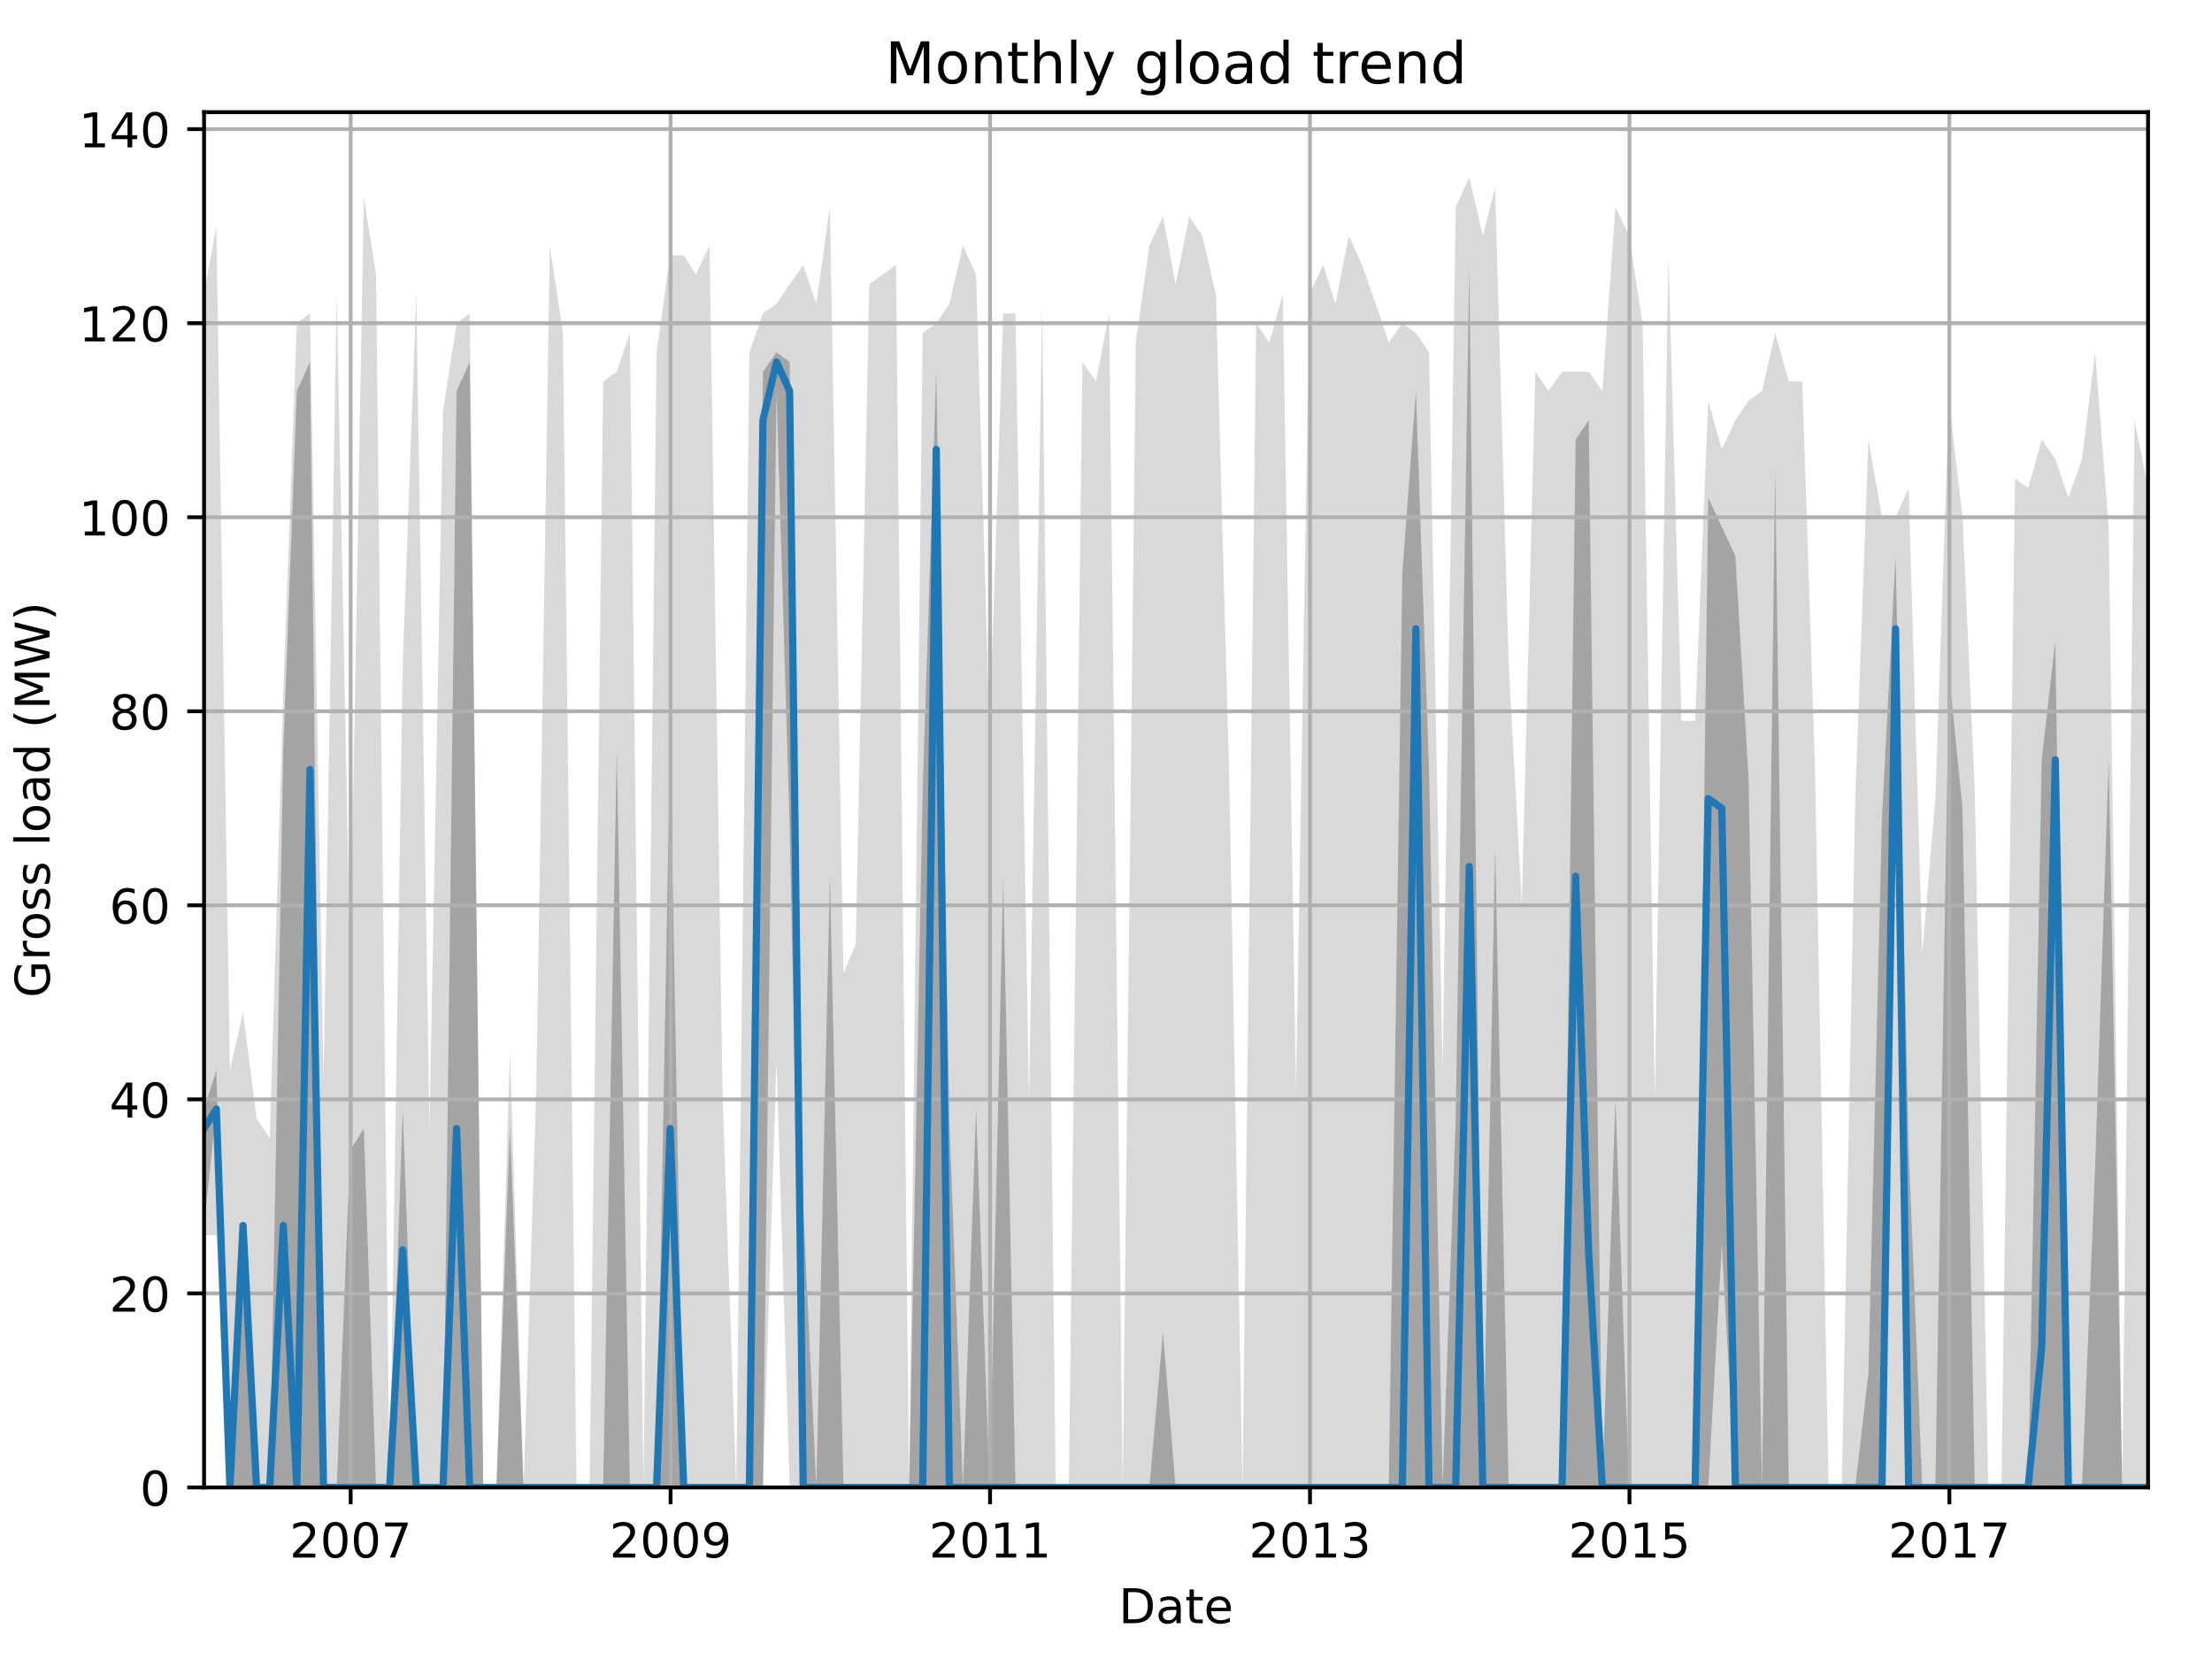 <?xml version="1.0" encoding="utf-8" standalone="no"?>
<!DOCTYPE svg PUBLIC "-//W3C//DTD SVG 1.1//EN"
  "http://www.w3.org/Graphics/SVG/1.1/DTD/svg11.dtd">
<!-- Created with matplotlib (http://matplotlib.org/) -->
<svg height="345.6pt" version="1.1" viewBox="0 0 460.8 345.6" width="460.8pt" xmlns="http://www.w3.org/2000/svg" xmlns:xlink="http://www.w3.org/1999/xlink">
 <defs>
  <style type="text/css">
*{stroke-linecap:butt;stroke-linejoin:round;}
  </style>
 </defs>
 <g id="figure_1">
  <g id="patch_1">
   <path d="M 0 345.6 
L 460.8 345.6 
L 460.8 0 
L 0 0 
z
" style="fill:none;"/>
  </g>
  <g id="axes_1">
   <g id="patch_2">
    <path d="M 42.511 309.863 
L 447.48 309.863 
L 447.48 23.365 
L 42.511 23.365 
z
" style="fill:none;"/>
   </g>
   <g id="PolyCollection_1">
    <path clip-path="url(#pa7ff5ea800)" d="M 42.511 61.262 
L 42.511 257.314 
L 45.064 257.314 
L 47.89 309.863 
L 50.625 309.863 
L 53.451 309.863 
L 56.186 309.863 
L 59.013 309.863 
L 61.839 309.863 
L 64.574 309.863 
L 67.4 309.863 
L 70.135 309.863 
L 72.961 309.863 
L 75.788 309.863 
L 78.34 309.863 
L 81.167 309.863 
L 83.902 309.863 
L 86.728 309.863 
L 89.463 309.863 
L 92.289 309.863 
L 95.115 309.863 
L 97.85 309.863 
L 100.677 309.863 
L 103.412 309.863 
L 106.238 309.863 
L 109.064 309.863 
L 111.708 309.863 
L 114.534 309.863 
L 117.269 309.863 
L 120.095 309.863 
L 122.83 309.863 
L 125.657 309.863 
L 128.483 309.863 
L 131.218 309.863 
L 134.044 309.863 
L 136.779 309.863 
L 139.605 309.863 
L 142.431 309.863 
L 144.984 309.863 
L 147.81 309.863 
L 150.545 309.863 
L 153.372 309.863 
L 156.107 309.863 
L 158.933 309.863 
L 161.759 220.933 
L 164.494 309.863 
L 167.32 309.863 
L 170.055 309.863 
L 172.882 309.863 
L 175.708 309.863 
L 178.261 309.863 
L 181.087 309.863 
L 183.822 309.863 
L 186.648 309.863 
L 189.383 309.863 
L 192.209 309.863 
L 195.036 309.863 
L 197.771 309.863 
L 200.597 309.863 
L 203.332 309.863 
L 206.158 309.863 
L 208.984 309.863 
L 211.537 309.863 
L 214.363 309.863 
L 217.098 309.863 
L 219.924 309.863 
L 222.659 309.863 
L 225.486 309.863 
L 228.312 309.863 
L 231.047 309.863 
L 233.873 309.863 
L 236.608 309.863 
L 239.434 309.863 
L 242.261 309.863 
L 244.904 309.863 
L 247.731 309.863 
L 250.466 309.863 
L 253.292 309.863 
L 256.027 309.863 
L 258.853 309.863 
L 261.679 309.863 
L 264.414 309.863 
L 267.241 309.863 
L 269.976 309.863 
L 272.802 309.863 
L 275.628 309.863 
L 278.181 309.863 
L 281.007 309.863 
L 283.742 309.863 
L 286.568 309.863 
L 289.303 309.863 
L 292.13 309.863 
L 294.956 309.863 
L 297.691 309.863 
L 300.517 309.863 
L 303.252 309.863 
L 306.078 309.863 
L 308.904 309.863 
L 311.457 309.863 
L 314.283 309.863 
L 317.018 309.863 
L 319.845 309.863 
L 322.58 309.863 
L 325.406 309.863 
L 328.232 309.863 
L 330.967 309.863 
L 333.793 309.863 
L 336.528 309.863 
L 339.355 309.863 
L 342.181 309.863 
L 344.734 309.863 
L 347.56 309.863 
L 350.295 309.863 
L 353.121 309.863 
L 355.856 309.863 
L 358.682 309.863 
L 361.508 309.863 
L 364.244 309.863 
L 367.07 309.863 
L 369.805 309.863 
L 372.631 309.863 
L 375.457 309.863 
L 378.101 309.863 
L 380.927 309.863 
L 383.662 309.863 
L 386.489 309.863 
L 389.224 309.863 
L 392.05 309.863 
L 394.876 309.863 
L 397.611 309.863 
L 400.437 309.863 
L 403.172 309.863 
L 405.999 309.863 
L 408.825 309.863 
L 411.377 309.863 
L 414.204 309.863 
L 416.939 309.863 
L 419.765 309.863 
L 422.5 309.863 
L 425.326 309.863 
L 428.152 309.863 
L 430.887 309.863 
L 433.714 309.863 
L 436.449 309.863 
L 439.275 309.863 
L 442.101 309.863 
L 444.654 309.863 
L 447.48 309.863 
L 447.48 101.685 
L 447.48 101.685 
L 444.654 87.537 
L 442.101 309.863 
L 439.275 109.769 
L 436.449 73.389 
L 433.714 95.621 
L 430.887 103.706 
L 428.152 95.621 
L 425.326 91.579 
L 422.5 101.685 
L 419.765 99.664 
L 416.939 309.863 
L 414.204 309.863 
L 411.377 164.34 
L 408.825 107.748 
L 405.999 83.494 
L 403.172 166.362 
L 400.437 198.7 
L 397.611 101.685 
L 394.876 107.748 
L 392.05 107.748 
L 389.224 91.579 
L 386.489 166.362 
L 383.662 309.863 
L 380.927 309.863 
L 378.101 160.298 
L 375.457 79.452 
L 372.631 79.452 
L 369.805 69.346 
L 367.07 81.473 
L 364.244 83.494 
L 361.508 87.537 
L 358.682 93.6 
L 355.856 83.494 
L 353.121 150.192 
L 350.295 150.192 
L 347.56 53.177 
L 344.734 229.017 
L 342.181 67.325 
L 339.355 49.135 
L 336.528 43.071 
L 333.793 81.473 
L 330.967 77.431 
L 328.232 77.431 
L 325.406 77.431 
L 322.58 81.473 
L 319.845 77.431 
L 317.018 188.594 
L 314.283 138.065 
L 311.457 39.029 
L 308.904 49.135 
L 306.078 37.008 
L 303.252 43.071 
L 300.517 222.954 
L 297.691 73.389 
L 294.956 69.346 
L 292.13 67.325 
L 289.303 71.367 
L 286.568 63.283 
L 283.742 55.198 
L 281.007 49.135 
L 278.181 63.283 
L 275.628 55.198 
L 272.802 61.262 
L 269.976 226.996 
L 267.241 61.262 
L 264.414 71.367 
L 261.679 67.325 
L 258.853 309.863 
L 256.027 160.298 
L 253.292 61.262 
L 250.466 49.135 
L 247.731 45.092 
L 244.904 59.241 
L 242.261 45.092 
L 239.434 51.156 
L 236.608 71.367 
L 233.873 309.863 
L 231.047 65.304 
L 228.312 79.452 
L 225.486 75.41 
L 222.659 309.863 
L 219.924 309.863 
L 217.098 63.283 
L 214.363 229.017 
L 211.537 65.304 
L 208.984 65.304 
L 206.158 152.214 
L 203.332 57.219 
L 200.597 51.156 
L 197.771 63.283 
L 195.036 67.325 
L 192.209 69.346 
L 189.383 309.863 
L 186.648 55.198 
L 183.822 57.219 
L 181.087 59.241 
L 178.261 196.679 
L 175.708 202.742 
L 172.882 43.071 
L 170.055 63.283 
L 167.32 55.198 
L 164.494 59.241 
L 161.759 63.283 
L 158.933 65.304 
L 156.107 73.389 
L 153.372 309.863 
L 150.545 229.017 
L 147.81 51.156 
L 144.984 57.219 
L 142.431 53.177 
L 139.605 53.177 
L 136.779 73.389 
L 134.044 309.863 
L 131.218 69.346 
L 128.483 77.431 
L 125.657 79.452 
L 122.83 309.863 
L 120.095 309.863 
L 117.269 69.346 
L 114.534 51.156 
L 111.708 226.996 
L 109.064 309.863 
L 106.238 218.912 
L 103.412 309.863 
L 100.677 309.863 
L 97.85 65.304 
L 95.115 67.325 
L 92.289 85.516 
L 89.463 235.081 
L 86.728 61.262 
L 83.902 138.065 
L 81.167 309.863 
L 78.34 57.219 
L 75.788 41.05 
L 72.961 200.721 
L 70.135 61.262 
L 67.4 224.975 
L 64.574 65.304 
L 61.839 67.325 
L 59.013 144.129 
L 56.186 237.102 
L 53.451 233.06 
L 50.625 210.827 
L 47.89 222.954 
L 45.064 47.114 
L 42.511 61.262 
z
" style="fill:#808080;fill-opacity:0.3;"/>
   </g>
   <g id="PolyCollection_2">
    <path clip-path="url(#pa7ff5ea800)" d="M 42.511 231.039 
L 42.511 255.292 
L 45.064 231.039 
L 47.89 309.863 
L 50.625 309.863 
L 53.451 309.863 
L 56.186 309.863 
L 59.013 309.863 
L 61.839 309.863 
L 64.574 309.863 
L 67.4 309.863 
L 70.135 309.863 
L 72.961 309.863 
L 75.788 309.863 
L 78.34 309.863 
L 81.167 309.863 
L 83.902 309.863 
L 86.728 309.863 
L 89.463 309.863 
L 92.289 309.863 
L 95.115 309.863 
L 97.85 309.863 
L 100.677 309.863 
L 103.412 309.863 
L 106.238 309.863 
L 109.064 309.863 
L 111.708 309.863 
L 114.534 309.863 
L 117.269 309.863 
L 120.095 309.863 
L 122.83 309.863 
L 125.657 309.863 
L 128.483 309.863 
L 131.218 309.863 
L 134.044 309.863 
L 136.779 309.863 
L 139.605 309.863 
L 142.431 309.863 
L 144.984 309.863 
L 147.81 309.863 
L 150.545 309.863 
L 153.372 309.863 
L 156.107 309.863 
L 158.933 309.863 
L 161.759 81.473 
L 164.494 171.92 
L 167.32 309.863 
L 170.055 309.863 
L 172.882 309.863 
L 175.708 309.863 
L 178.261 309.863 
L 181.087 309.863 
L 183.822 309.863 
L 186.648 309.863 
L 189.383 309.863 
L 192.209 309.863 
L 195.036 309.863 
L 197.771 309.863 
L 200.597 309.863 
L 203.332 309.863 
L 206.158 309.863 
L 208.984 309.863 
L 211.537 309.863 
L 214.363 309.863 
L 217.098 309.863 
L 219.924 309.863 
L 222.659 309.863 
L 225.486 309.863 
L 228.312 309.863 
L 231.047 309.863 
L 233.873 309.863 
L 236.608 309.863 
L 239.434 309.863 
L 242.261 309.863 
L 244.904 309.863 
L 247.731 309.863 
L 250.466 309.863 
L 253.292 309.863 
L 256.027 309.863 
L 258.853 309.863 
L 261.679 309.863 
L 264.414 309.863 
L 267.241 309.863 
L 269.976 309.863 
L 272.802 309.863 
L 275.628 309.863 
L 278.181 309.863 
L 281.007 309.863 
L 283.742 309.863 
L 286.568 309.863 
L 289.303 309.863 
L 292.13 309.863 
L 294.956 309.863 
L 297.691 309.863 
L 300.517 309.863 
L 303.252 309.863 
L 306.078 309.863 
L 308.904 309.863 
L 311.457 309.863 
L 314.283 309.863 
L 317.018 309.863 
L 319.845 309.863 
L 322.58 309.863 
L 325.406 309.863 
L 328.232 309.863 
L 330.967 309.863 
L 333.793 309.863 
L 336.528 309.863 
L 339.355 309.863 
L 342.181 309.863 
L 344.734 309.863 
L 347.56 309.863 
L 350.295 309.863 
L 353.121 309.863 
L 355.856 309.863 
L 358.682 259.335 
L 361.508 309.863 
L 364.244 309.863 
L 367.07 309.863 
L 369.805 309.863 
L 372.631 309.863 
L 375.457 309.863 
L 378.101 309.863 
L 380.927 309.863 
L 383.662 309.863 
L 386.489 309.863 
L 389.224 309.863 
L 392.05 309.863 
L 394.876 164.34 
L 397.611 309.863 
L 400.437 309.863 
L 403.172 309.863 
L 405.999 309.863 
L 408.825 309.863 
L 411.377 309.863 
L 414.204 309.863 
L 416.939 309.863 
L 419.765 309.863 
L 422.5 309.863 
L 425.326 309.863 
L 428.152 309.863 
L 430.887 309.863 
L 433.714 309.863 
L 436.449 309.863 
L 439.275 309.863 
L 442.101 309.863 
L 444.654 309.863 
L 447.48 309.863 
L 447.48 309.863 
L 447.48 309.863 
L 444.654 309.863 
L 442.101 309.863 
L 439.275 158.277 
L 436.449 243.165 
L 433.714 309.863 
L 430.887 309.863 
L 428.152 133.518 
L 425.326 158.277 
L 422.5 309.863 
L 419.765 309.863 
L 416.939 309.863 
L 414.204 309.863 
L 411.377 309.863 
L 408.825 168.383 
L 405.999 140.087 
L 403.172 309.863 
L 400.437 309.863 
L 397.611 239.123 
L 394.876 115.833 
L 392.05 170.404 
L 389.224 286.115 
L 386.489 309.863 
L 383.662 309.863 
L 380.927 309.863 
L 378.101 309.863 
L 375.457 309.863 
L 372.631 309.863 
L 369.805 97.642 
L 367.07 309.863 
L 364.244 161.814 
L 361.508 115.833 
L 358.682 109.769 
L 355.856 103.706 
L 353.121 309.863 
L 350.295 309.863 
L 347.56 309.863 
L 344.734 309.863 
L 342.181 309.863 
L 339.355 309.863 
L 336.528 229.017 
L 333.793 309.863 
L 330.967 87.537 
L 328.232 91.579 
L 325.406 309.863 
L 322.58 309.863 
L 319.845 309.863 
L 317.018 309.863 
L 314.283 309.863 
L 311.457 176.467 
L 308.904 309.863 
L 306.078 55.198 
L 303.252 233.06 
L 300.517 309.863 
L 297.691 160.298 
L 294.956 81.473 
L 292.13 119.37 
L 289.303 309.863 
L 286.568 309.863 
L 283.742 309.863 
L 281.007 309.863 
L 278.181 309.863 
L 275.628 309.863 
L 272.802 309.863 
L 269.976 309.863 
L 267.241 309.863 
L 264.414 309.863 
L 261.679 309.863 
L 258.853 309.863 
L 256.027 309.863 
L 253.292 309.863 
L 250.466 309.863 
L 247.731 309.863 
L 244.904 309.863 
L 242.261 277.525 
L 239.434 309.863 
L 236.608 309.863 
L 233.873 309.863 
L 231.047 309.863 
L 228.312 309.863 
L 225.486 309.863 
L 222.659 309.863 
L 219.924 309.863 
L 217.098 309.863 
L 214.363 309.863 
L 211.537 309.863 
L 208.984 182.531 
L 206.158 309.863 
L 203.332 231.039 
L 200.597 309.863 
L 197.771 233.06 
L 195.036 77.431 
L 192.209 164.34 
L 189.383 309.863 
L 186.648 309.863 
L 183.822 309.863 
L 181.087 309.863 
L 178.261 309.863 
L 175.708 309.863 
L 172.882 182.531 
L 170.055 309.863 
L 167.32 251.25 
L 164.494 75.41 
L 161.759 73.389 
L 158.933 77.431 
L 156.107 309.863 
L 153.372 309.863 
L 150.545 309.863 
L 147.81 309.863 
L 144.984 309.863 
L 142.431 309.863 
L 139.605 154.235 
L 136.779 309.863 
L 134.044 309.863 
L 131.218 309.863 
L 128.483 156.256 
L 125.657 309.863 
L 122.83 309.863 
L 120.095 309.863 
L 117.269 309.863 
L 114.534 309.863 
L 111.708 309.863 
L 109.064 309.863 
L 106.238 234.576 
L 103.412 309.863 
L 100.677 309.863 
L 97.85 75.41 
L 95.115 81.473 
L 92.289 309.863 
L 89.463 309.863 
L 86.728 309.863 
L 83.902 231.039 
L 81.167 309.863 
L 78.34 309.863 
L 75.788 235.081 
L 72.961 239.628 
L 70.135 309.863 
L 67.4 309.863 
L 64.574 75.41 
L 61.839 81.473 
L 59.013 156.256 
L 56.186 309.863 
L 53.451 309.863 
L 50.625 255.292 
L 47.89 309.863 
L 45.064 222.954 
L 42.511 231.039 
z
" style="fill:#808080;fill-opacity:0.6;"/>
   </g>
   <g id="matplotlib.axis_1">
    <g id="xtick_1">
     <g id="line2d_1">
      <path clip-path="url(#pa7ff5ea800)" d="M 73.053 309.863 
L 73.053 23.365 
" style="fill:none;stroke:#b0b0b0;stroke-linecap:square;stroke-width:0.8;"/>
     </g>
     <g id="line2d_2">
      <defs>
       <path d="M 0 0 
L 0 3.5 
" id="m9c0f319ece" style="stroke:#000000;stroke-width:0.8;"/>
      </defs>
      <g>
       <use style="stroke:#000000;stroke-width:0.8;" x="73.053" xlink:href="#m9c0f319ece" y="309.863"/>
      </g>
     </g>
     <g id="text_1">
      <!-- 2007 -->
      <defs>
       <path d="M 19.188 8.297 
L 53.609 8.297 
L 53.609 0 
L 7.328 0 
L 7.328 8.297 
Q 12.938 14.109 22.625 23.891 
Q 32.328 33.688 34.812 36.531 
Q 39.547 41.844 41.422 45.531 
Q 43.312 49.219 43.312 52.781 
Q 43.312 58.594 39.234 62.25 
Q 35.156 65.922 28.609 65.922 
Q 23.969 65.922 18.812 64.312 
Q 13.672 62.703 7.812 59.422 
L 7.812 69.391 
Q 13.766 71.781 18.938 73 
Q 24.125 74.219 28.422 74.219 
Q 39.75 74.219 46.484 68.547 
Q 53.219 62.891 53.219 53.422 
Q 53.219 48.922 51.531 44.891 
Q 49.859 40.875 45.406 35.406 
Q 44.188 33.984 37.641 27.219 
Q 31.109 20.453 19.188 8.297 
z
" id="DejaVuSans-32"/>
       <path d="M 31.781 66.406 
Q 24.172 66.406 20.328 58.906 
Q 16.5 51.422 16.5 36.375 
Q 16.5 21.391 20.328 13.891 
Q 24.172 6.391 31.781 6.391 
Q 39.453 6.391 43.281 13.891 
Q 47.125 21.391 47.125 36.375 
Q 47.125 51.422 43.281 58.906 
Q 39.453 66.406 31.781 66.406 
z
M 31.781 74.219 
Q 44.047 74.219 50.516 64.516 
Q 56.984 54.828 56.984 36.375 
Q 56.984 17.969 50.516 8.266 
Q 44.047 -1.422 31.781 -1.422 
Q 19.531 -1.422 13.062 8.266 
Q 6.594 17.969 6.594 36.375 
Q 6.594 54.828 13.062 64.516 
Q 19.531 74.219 31.781 74.219 
z
" id="DejaVuSans-30"/>
       <path d="M 8.203 72.906 
L 55.078 72.906 
L 55.078 68.703 
L 28.609 0 
L 18.312 0 
L 43.219 64.594 
L 8.203 64.594 
z
" id="DejaVuSans-37"/>
      </defs>
      <g transform="translate(60.328 324.462)scale(0.1 -0.1)">
       <use xlink:href="#DejaVuSans-32"/>
       <use x="63.623" xlink:href="#DejaVuSans-30"/>
       <use x="127.246" xlink:href="#DejaVuSans-30"/>
       <use x="190.869" xlink:href="#DejaVuSans-37"/>
      </g>
     </g>
    </g>
    <g id="xtick_2">
     <g id="line2d_3">
      <path clip-path="url(#pa7ff5ea800)" d="M 139.696 309.863 
L 139.696 23.365 
" style="fill:none;stroke:#b0b0b0;stroke-linecap:square;stroke-width:0.8;"/>
     </g>
     <g id="line2d_4">
      <g>
       <use style="stroke:#000000;stroke-width:0.8;" x="139.696" xlink:href="#m9c0f319ece" y="309.863"/>
      </g>
     </g>
     <g id="text_2">
      <!-- 2009 -->
      <defs>
       <path d="M 10.984 1.516 
L 10.984 10.5 
Q 14.703 8.734 18.5 7.812 
Q 22.312 6.891 25.984 6.891 
Q 35.75 6.891 40.891 13.453 
Q 46.047 20.016 46.781 33.406 
Q 43.953 29.203 39.594 26.953 
Q 35.25 24.703 29.984 24.703 
Q 19.047 24.703 12.672 31.312 
Q 6.297 37.938 6.297 49.422 
Q 6.297 60.641 12.938 67.422 
Q 19.578 74.219 30.609 74.219 
Q 43.266 74.219 49.922 64.516 
Q 56.594 54.828 56.594 36.375 
Q 56.594 19.141 48.406 8.859 
Q 40.234 -1.422 26.422 -1.422 
Q 22.703 -1.422 18.891 -0.688 
Q 15.094 0.047 10.984 1.516 
z
M 30.609 32.422 
Q 37.25 32.422 41.125 36.953 
Q 45.016 41.5 45.016 49.422 
Q 45.016 57.281 41.125 61.844 
Q 37.25 66.406 30.609 66.406 
Q 23.969 66.406 20.094 61.844 
Q 16.219 57.281 16.219 49.422 
Q 16.219 41.5 20.094 36.953 
Q 23.969 32.422 30.609 32.422 
z
" id="DejaVuSans-39"/>
      </defs>
      <g transform="translate(126.971 324.462)scale(0.1 -0.1)">
       <use xlink:href="#DejaVuSans-32"/>
       <use x="63.623" xlink:href="#DejaVuSans-30"/>
       <use x="127.246" xlink:href="#DejaVuSans-30"/>
       <use x="190.869" xlink:href="#DejaVuSans-39"/>
      </g>
     </g>
    </g>
    <g id="xtick_3">
     <g id="line2d_5">
      <path clip-path="url(#pa7ff5ea800)" d="M 206.249 309.863 
L 206.249 23.365 
" style="fill:none;stroke:#b0b0b0;stroke-linecap:square;stroke-width:0.8;"/>
     </g>
     <g id="line2d_6">
      <g>
       <use style="stroke:#000000;stroke-width:0.8;" x="206.249" xlink:href="#m9c0f319ece" y="309.863"/>
      </g>
     </g>
     <g id="text_3">
      <!-- 2011 -->
      <defs>
       <path d="M 12.406 8.297 
L 28.516 8.297 
L 28.516 63.922 
L 10.984 60.406 
L 10.984 69.391 
L 28.422 72.906 
L 38.281 72.906 
L 38.281 8.297 
L 54.391 8.297 
L 54.391 0 
L 12.406 0 
z
" id="DejaVuSans-31"/>
      </defs>
      <g transform="translate(193.524 324.462)scale(0.1 -0.1)">
       <use xlink:href="#DejaVuSans-32"/>
       <use x="63.623" xlink:href="#DejaVuSans-30"/>
       <use x="127.246" xlink:href="#DejaVuSans-31"/>
       <use x="190.869" xlink:href="#DejaVuSans-31"/>
      </g>
     </g>
    </g>
    <g id="xtick_4">
     <g id="line2d_7">
      <path clip-path="url(#pa7ff5ea800)" d="M 272.893 309.863 
L 272.893 23.365 
" style="fill:none;stroke:#b0b0b0;stroke-linecap:square;stroke-width:0.8;"/>
     </g>
     <g id="line2d_8">
      <g>
       <use style="stroke:#000000;stroke-width:0.8;" x="272.893" xlink:href="#m9c0f319ece" y="309.863"/>
      </g>
     </g>
     <g id="text_4">
      <!-- 2013 -->
      <defs>
       <path d="M 40.578 39.312 
Q 47.656 37.797 51.625 33 
Q 55.609 28.219 55.609 21.188 
Q 55.609 10.406 48.188 4.484 
Q 40.766 -1.422 27.094 -1.422 
Q 22.516 -1.422 17.656 -0.516 
Q 12.797 0.391 7.625 2.203 
L 7.625 11.719 
Q 11.719 9.328 16.594 8.109 
Q 21.484 6.891 26.812 6.891 
Q 36.078 6.891 40.938 10.547 
Q 45.797 14.203 45.797 21.188 
Q 45.797 27.641 41.281 31.266 
Q 36.766 34.906 28.719 34.906 
L 20.219 34.906 
L 20.219 43.016 
L 29.109 43.016 
Q 36.375 43.016 40.234 45.922 
Q 44.094 48.828 44.094 54.297 
Q 44.094 59.906 40.109 62.906 
Q 36.141 65.922 28.719 65.922 
Q 24.656 65.922 20.016 65.031 
Q 15.375 64.156 9.812 62.312 
L 9.812 71.094 
Q 15.438 72.656 20.344 73.438 
Q 25.25 74.219 29.594 74.219 
Q 40.828 74.219 47.359 69.109 
Q 53.906 64.016 53.906 55.328 
Q 53.906 49.266 50.438 45.094 
Q 46.969 40.922 40.578 39.312 
z
" id="DejaVuSans-33"/>
      </defs>
      <g transform="translate(260.168 324.462)scale(0.1 -0.1)">
       <use xlink:href="#DejaVuSans-32"/>
       <use x="63.623" xlink:href="#DejaVuSans-30"/>
       <use x="127.246" xlink:href="#DejaVuSans-31"/>
       <use x="190.869" xlink:href="#DejaVuSans-33"/>
      </g>
     </g>
    </g>
    <g id="xtick_5">
     <g id="line2d_9">
      <path clip-path="url(#pa7ff5ea800)" d="M 339.446 309.863 
L 339.446 23.365 
" style="fill:none;stroke:#b0b0b0;stroke-linecap:square;stroke-width:0.8;"/>
     </g>
     <g id="line2d_10">
      <g>
       <use style="stroke:#000000;stroke-width:0.8;" x="339.446" xlink:href="#m9c0f319ece" y="309.863"/>
      </g>
     </g>
     <g id="text_5">
      <!-- 2015 -->
      <defs>
       <path d="M 10.797 72.906 
L 49.516 72.906 
L 49.516 64.594 
L 19.828 64.594 
L 19.828 46.734 
Q 21.969 47.469 24.109 47.828 
Q 26.266 48.188 28.422 48.188 
Q 40.625 48.188 47.75 41.5 
Q 54.891 34.812 54.891 23.391 
Q 54.891 11.625 47.562 5.094 
Q 40.234 -1.422 26.906 -1.422 
Q 22.312 -1.422 17.547 -0.641 
Q 12.797 0.141 7.719 1.703 
L 7.719 11.625 
Q 12.109 9.234 16.797 8.062 
Q 21.484 6.891 26.703 6.891 
Q 35.156 6.891 40.078 11.328 
Q 45.016 15.766 45.016 23.391 
Q 45.016 31 40.078 35.438 
Q 35.156 39.891 26.703 39.891 
Q 22.75 39.891 18.812 39.016 
Q 14.891 38.141 10.797 36.281 
z
" id="DejaVuSans-35"/>
      </defs>
      <g transform="translate(326.721 324.462)scale(0.1 -0.1)">
       <use xlink:href="#DejaVuSans-32"/>
       <use x="63.623" xlink:href="#DejaVuSans-30"/>
       <use x="127.246" xlink:href="#DejaVuSans-31"/>
       <use x="190.869" xlink:href="#DejaVuSans-35"/>
      </g>
     </g>
    </g>
    <g id="xtick_6">
     <g id="line2d_11">
      <path clip-path="url(#pa7ff5ea800)" d="M 406.09 309.863 
L 406.09 23.365 
" style="fill:none;stroke:#b0b0b0;stroke-linecap:square;stroke-width:0.8;"/>
     </g>
     <g id="line2d_12">
      <g>
       <use style="stroke:#000000;stroke-width:0.8;" x="406.09" xlink:href="#m9c0f319ece" y="309.863"/>
      </g>
     </g>
     <g id="text_6">
      <!-- 2017 -->
      <g transform="translate(393.365 324.462)scale(0.1 -0.1)">
       <use xlink:href="#DejaVuSans-32"/>
       <use x="63.623" xlink:href="#DejaVuSans-30"/>
       <use x="127.246" xlink:href="#DejaVuSans-31"/>
       <use x="190.869" xlink:href="#DejaVuSans-37"/>
      </g>
     </g>
    </g>
    <g id="text_7">
     <!-- Date -->
     <defs>
      <path d="M 19.672 64.797 
L 19.672 8.109 
L 31.594 8.109 
Q 46.688 8.109 53.688 14.938 
Q 60.688 21.781 60.688 36.531 
Q 60.688 51.172 53.688 57.984 
Q 46.688 64.797 31.594 64.797 
z
M 9.812 72.906 
L 30.078 72.906 
Q 51.266 72.906 61.172 64.094 
Q 71.094 55.281 71.094 36.531 
Q 71.094 17.672 61.125 8.828 
Q 51.172 0 30.078 0 
L 9.812 0 
z
" id="DejaVuSans-44"/>
      <path d="M 34.281 27.484 
Q 23.391 27.484 19.188 25 
Q 14.984 22.516 14.984 16.5 
Q 14.984 11.719 18.141 8.906 
Q 21.297 6.109 26.703 6.109 
Q 34.188 6.109 38.703 11.406 
Q 43.219 16.703 43.219 25.484 
L 43.219 27.484 
z
M 52.203 31.203 
L 52.203 0 
L 43.219 0 
L 43.219 8.297 
Q 40.141 3.328 35.547 0.953 
Q 30.953 -1.422 24.312 -1.422 
Q 15.922 -1.422 10.953 3.297 
Q 6 8.016 6 15.922 
Q 6 25.141 12.172 29.828 
Q 18.359 34.516 30.609 34.516 
L 43.219 34.516 
L 43.219 35.406 
Q 43.219 41.609 39.141 45 
Q 35.062 48.391 27.688 48.391 
Q 23 48.391 18.547 47.266 
Q 14.109 46.141 10.016 43.891 
L 10.016 52.203 
Q 14.938 54.109 19.578 55.047 
Q 24.219 56 28.609 56 
Q 40.484 56 46.344 49.844 
Q 52.203 43.703 52.203 31.203 
z
" id="DejaVuSans-61"/>
      <path d="M 18.312 70.219 
L 18.312 54.688 
L 36.812 54.688 
L 36.812 47.703 
L 18.312 47.703 
L 18.312 18.016 
Q 18.312 11.328 20.141 9.422 
Q 21.969 7.516 27.594 7.516 
L 36.812 7.516 
L 36.812 0 
L 27.594 0 
Q 17.188 0 13.234 3.875 
Q 9.281 7.766 9.281 18.016 
L 9.281 47.703 
L 2.688 47.703 
L 2.688 54.688 
L 9.281 54.688 
L 9.281 70.219 
z
" id="DejaVuSans-74"/>
      <path d="M 56.203 29.594 
L 56.203 25.203 
L 14.891 25.203 
Q 15.484 15.922 20.484 11.062 
Q 25.484 6.203 34.422 6.203 
Q 39.594 6.203 44.453 7.469 
Q 49.312 8.734 54.109 11.281 
L 54.109 2.781 
Q 49.266 0.734 44.188 -0.344 
Q 39.109 -1.422 33.891 -1.422 
Q 20.797 -1.422 13.156 6.188 
Q 5.516 13.812 5.516 26.812 
Q 5.516 40.234 12.766 48.109 
Q 20.016 56 32.328 56 
Q 43.359 56 49.781 48.891 
Q 56.203 41.797 56.203 29.594 
z
M 47.219 32.234 
Q 47.125 39.594 43.094 43.984 
Q 39.062 48.391 32.422 48.391 
Q 24.906 48.391 20.391 44.141 
Q 15.875 39.891 15.188 32.172 
z
" id="DejaVuSans-65"/>
     </defs>
     <g transform="translate(233.045 338.14)scale(0.1 -0.1)">
      <use xlink:href="#DejaVuSans-44"/>
      <use x="77.002" xlink:href="#DejaVuSans-61"/>
      <use x="138.281" xlink:href="#DejaVuSans-74"/>
      <use x="177.49" xlink:href="#DejaVuSans-65"/>
     </g>
    </g>
   </g>
   <g id="matplotlib.axis_2">
    <g id="ytick_1">
     <g id="line2d_13">
      <path clip-path="url(#pa7ff5ea800)" d="M 42.511 309.863 
L 447.48 309.863 
" style="fill:none;stroke:#b0b0b0;stroke-linecap:square;stroke-width:0.8;"/>
     </g>
     <g id="line2d_14">
      <defs>
       <path d="M 0 0 
L -3.5 0 
" id="m584083d4cf" style="stroke:#000000;stroke-width:0.8;"/>
      </defs>
      <g>
       <use style="stroke:#000000;stroke-width:0.8;" x="42.511" xlink:href="#m584083d4cf" y="309.863"/>
      </g>
     </g>
     <g id="text_8">
      <!-- 0 -->
      <g transform="translate(29.149 313.663)scale(0.1 -0.1)">
       <use xlink:href="#DejaVuSans-30"/>
      </g>
     </g>
    </g>
    <g id="ytick_2">
     <g id="line2d_15">
      <path clip-path="url(#pa7ff5ea800)" d="M 42.511 269.44 
L 447.48 269.44 
" style="fill:none;stroke:#b0b0b0;stroke-linecap:square;stroke-width:0.8;"/>
     </g>
     <g id="line2d_16">
      <g>
       <use style="stroke:#000000;stroke-width:0.8;" x="42.511" xlink:href="#m584083d4cf" y="269.44"/>
      </g>
     </g>
     <g id="text_9">
      <!-- 20 -->
      <g transform="translate(22.786 273.24)scale(0.1 -0.1)">
       <use xlink:href="#DejaVuSans-32"/>
       <use x="63.623" xlink:href="#DejaVuSans-30"/>
      </g>
     </g>
    </g>
    <g id="ytick_3">
     <g id="line2d_17">
      <path clip-path="url(#pa7ff5ea800)" d="M 42.511 229.017 
L 447.48 229.017 
" style="fill:none;stroke:#b0b0b0;stroke-linecap:square;stroke-width:0.8;"/>
     </g>
     <g id="line2d_18">
      <g>
       <use style="stroke:#000000;stroke-width:0.8;" x="42.511" xlink:href="#m584083d4cf" y="229.017"/>
      </g>
     </g>
     <g id="text_10">
      <!-- 40 -->
      <defs>
       <path d="M 37.797 64.312 
L 12.891 25.391 
L 37.797 25.391 
z
M 35.203 72.906 
L 47.609 72.906 
L 47.609 25.391 
L 58.016 25.391 
L 58.016 17.188 
L 47.609 17.188 
L 47.609 0 
L 37.797 0 
L 37.797 17.188 
L 4.891 17.188 
L 4.891 26.703 
z
" id="DejaVuSans-34"/>
      </defs>
      <g transform="translate(22.786 232.817)scale(0.1 -0.1)">
       <use xlink:href="#DejaVuSans-34"/>
       <use x="63.623" xlink:href="#DejaVuSans-30"/>
      </g>
     </g>
    </g>
    <g id="ytick_4">
     <g id="line2d_19">
      <path clip-path="url(#pa7ff5ea800)" d="M 42.511 188.594 
L 447.48 188.594 
" style="fill:none;stroke:#b0b0b0;stroke-linecap:square;stroke-width:0.8;"/>
     </g>
     <g id="line2d_20">
      <g>
       <use style="stroke:#000000;stroke-width:0.8;" x="42.511" xlink:href="#m584083d4cf" y="188.594"/>
      </g>
     </g>
     <g id="text_11">
      <!-- 60 -->
      <defs>
       <path d="M 33.016 40.375 
Q 26.375 40.375 22.484 35.828 
Q 18.609 31.297 18.609 23.391 
Q 18.609 15.531 22.484 10.953 
Q 26.375 6.391 33.016 6.391 
Q 39.656 6.391 43.531 10.953 
Q 47.406 15.531 47.406 23.391 
Q 47.406 31.297 43.531 35.828 
Q 39.656 40.375 33.016 40.375 
z
M 52.594 71.297 
L 52.594 62.312 
Q 48.875 64.062 45.094 64.984 
Q 41.312 65.922 37.594 65.922 
Q 27.828 65.922 22.672 59.328 
Q 17.531 52.734 16.797 39.406 
Q 19.672 43.656 24.016 45.922 
Q 28.375 48.188 33.594 48.188 
Q 44.578 48.188 50.953 41.516 
Q 57.328 34.859 57.328 23.391 
Q 57.328 12.156 50.688 5.359 
Q 44.047 -1.422 33.016 -1.422 
Q 20.359 -1.422 13.672 8.266 
Q 6.984 17.969 6.984 36.375 
Q 6.984 53.656 15.188 63.938 
Q 23.391 74.219 37.203 74.219 
Q 40.922 74.219 44.703 73.484 
Q 48.484 72.75 52.594 71.297 
z
" id="DejaVuSans-36"/>
      </defs>
      <g transform="translate(22.786 192.394)scale(0.1 -0.1)">
       <use xlink:href="#DejaVuSans-36"/>
       <use x="63.623" xlink:href="#DejaVuSans-30"/>
      </g>
     </g>
    </g>
    <g id="ytick_5">
     <g id="line2d_21">
      <path clip-path="url(#pa7ff5ea800)" d="M 42.511 148.171 
L 447.48 148.171 
" style="fill:none;stroke:#b0b0b0;stroke-linecap:square;stroke-width:0.8;"/>
     </g>
     <g id="line2d_22">
      <g>
       <use style="stroke:#000000;stroke-width:0.8;" x="42.511" xlink:href="#m584083d4cf" y="148.171"/>
      </g>
     </g>
     <g id="text_12">
      <!-- 80 -->
      <defs>
       <path d="M 31.781 34.625 
Q 24.75 34.625 20.719 30.859 
Q 16.703 27.094 16.703 20.516 
Q 16.703 13.922 20.719 10.156 
Q 24.75 6.391 31.781 6.391 
Q 38.812 6.391 42.859 10.172 
Q 46.922 13.969 46.922 20.516 
Q 46.922 27.094 42.891 30.859 
Q 38.875 34.625 31.781 34.625 
z
M 21.922 38.812 
Q 15.578 40.375 12.031 44.719 
Q 8.5 49.078 8.5 55.328 
Q 8.5 64.062 14.719 69.141 
Q 20.953 74.219 31.781 74.219 
Q 42.672 74.219 48.875 69.141 
Q 55.078 64.062 55.078 55.328 
Q 55.078 49.078 51.531 44.719 
Q 48 40.375 41.703 38.812 
Q 48.828 37.156 52.797 32.312 
Q 56.781 27.484 56.781 20.516 
Q 56.781 9.906 50.312 4.234 
Q 43.844 -1.422 31.781 -1.422 
Q 19.734 -1.422 13.25 4.234 
Q 6.781 9.906 6.781 20.516 
Q 6.781 27.484 10.781 32.312 
Q 14.797 37.156 21.922 38.812 
z
M 18.312 54.391 
Q 18.312 48.734 21.844 45.562 
Q 25.391 42.391 31.781 42.391 
Q 38.141 42.391 41.719 45.562 
Q 45.312 48.734 45.312 54.391 
Q 45.312 60.062 41.719 63.234 
Q 38.141 66.406 31.781 66.406 
Q 25.391 66.406 21.844 63.234 
Q 18.312 60.062 18.312 54.391 
z
" id="DejaVuSans-38"/>
      </defs>
      <g transform="translate(22.786 151.97)scale(0.1 -0.1)">
       <use xlink:href="#DejaVuSans-38"/>
       <use x="63.623" xlink:href="#DejaVuSans-30"/>
      </g>
     </g>
    </g>
    <g id="ytick_6">
     <g id="line2d_23">
      <path clip-path="url(#pa7ff5ea800)" d="M 42.511 107.748 
L 447.48 107.748 
" style="fill:none;stroke:#b0b0b0;stroke-linecap:square;stroke-width:0.8;"/>
     </g>
     <g id="line2d_24">
      <g>
       <use style="stroke:#000000;stroke-width:0.8;" x="42.511" xlink:href="#m584083d4cf" y="107.748"/>
      </g>
     </g>
     <g id="text_13">
      <!-- 100 -->
      <g transform="translate(16.424 111.547)scale(0.1 -0.1)">
       <use xlink:href="#DejaVuSans-31"/>
       <use x="63.623" xlink:href="#DejaVuSans-30"/>
       <use x="127.246" xlink:href="#DejaVuSans-30"/>
      </g>
     </g>
    </g>
    <g id="ytick_7">
     <g id="line2d_25">
      <path clip-path="url(#pa7ff5ea800)" d="M 42.511 67.325 
L 447.48 67.325 
" style="fill:none;stroke:#b0b0b0;stroke-linecap:square;stroke-width:0.8;"/>
     </g>
     <g id="line2d_26">
      <g>
       <use style="stroke:#000000;stroke-width:0.8;" x="42.511" xlink:href="#m584083d4cf" y="67.325"/>
      </g>
     </g>
     <g id="text_14">
      <!-- 120 -->
      <g transform="translate(16.424 71.124)scale(0.1 -0.1)">
       <use xlink:href="#DejaVuSans-31"/>
       <use x="63.623" xlink:href="#DejaVuSans-32"/>
       <use x="127.246" xlink:href="#DejaVuSans-30"/>
      </g>
     </g>
    </g>
    <g id="ytick_8">
     <g id="line2d_27">
      <path clip-path="url(#pa7ff5ea800)" d="M 42.511 26.902 
L 447.48 26.902 
" style="fill:none;stroke:#b0b0b0;stroke-linecap:square;stroke-width:0.8;"/>
     </g>
     <g id="line2d_28">
      <g>
       <use style="stroke:#000000;stroke-width:0.8;" x="42.511" xlink:href="#m584083d4cf" y="26.902"/>
      </g>
     </g>
     <g id="text_15">
      <!-- 140 -->
      <g transform="translate(16.424 30.701)scale(0.1 -0.1)">
       <use xlink:href="#DejaVuSans-31"/>
       <use x="63.623" xlink:href="#DejaVuSans-34"/>
       <use x="127.246" xlink:href="#DejaVuSans-30"/>
      </g>
     </g>
    </g>
    <g id="text_16">
     <!-- Gross load (MW) -->
     <defs>
      <path d="M 59.516 10.406 
L 59.516 29.984 
L 43.406 29.984 
L 43.406 38.094 
L 69.281 38.094 
L 69.281 6.781 
Q 63.578 2.734 56.688 0.656 
Q 49.812 -1.422 42 -1.422 
Q 24.906 -1.422 15.25 8.562 
Q 5.609 18.562 5.609 36.375 
Q 5.609 54.25 15.25 64.234 
Q 24.906 74.219 42 74.219 
Q 49.125 74.219 55.547 72.453 
Q 61.969 70.703 67.391 67.281 
L 67.391 56.781 
Q 61.922 61.422 55.766 63.766 
Q 49.609 66.109 42.828 66.109 
Q 29.438 66.109 22.719 58.641 
Q 16.016 51.172 16.016 36.375 
Q 16.016 21.625 22.719 14.156 
Q 29.438 6.688 42.828 6.688 
Q 48.047 6.688 52.141 7.594 
Q 56.25 8.5 59.516 10.406 
z
" id="DejaVuSans-47"/>
      <path d="M 41.109 46.297 
Q 39.594 47.172 37.812 47.578 
Q 36.031 48 33.891 48 
Q 26.266 48 22.188 43.047 
Q 18.109 38.094 18.109 28.812 
L 18.109 0 
L 9.078 0 
L 9.078 54.688 
L 18.109 54.688 
L 18.109 46.188 
Q 20.953 51.172 25.484 53.578 
Q 30.031 56 36.531 56 
Q 37.453 56 38.578 55.875 
Q 39.703 55.766 41.062 55.516 
z
" id="DejaVuSans-72"/>
      <path d="M 30.609 48.391 
Q 23.391 48.391 19.188 42.75 
Q 14.984 37.109 14.984 27.297 
Q 14.984 17.484 19.156 11.844 
Q 23.344 6.203 30.609 6.203 
Q 37.797 6.203 41.984 11.859 
Q 46.188 17.531 46.188 27.297 
Q 46.188 37.016 41.984 42.703 
Q 37.797 48.391 30.609 48.391 
z
M 30.609 56 
Q 42.328 56 49.016 48.375 
Q 55.719 40.766 55.719 27.297 
Q 55.719 13.875 49.016 6.219 
Q 42.328 -1.422 30.609 -1.422 
Q 18.844 -1.422 12.172 6.219 
Q 5.516 13.875 5.516 27.297 
Q 5.516 40.766 12.172 48.375 
Q 18.844 56 30.609 56 
z
" id="DejaVuSans-6f"/>
      <path d="M 44.281 53.078 
L 44.281 44.578 
Q 40.484 46.531 36.375 47.5 
Q 32.281 48.484 27.875 48.484 
Q 21.188 48.484 17.844 46.438 
Q 14.5 44.391 14.5 40.281 
Q 14.5 37.156 16.891 35.375 
Q 19.281 33.594 26.516 31.984 
L 29.594 31.297 
Q 39.156 29.25 43.188 25.516 
Q 47.219 21.781 47.219 15.094 
Q 47.219 7.469 41.188 3.016 
Q 35.156 -1.422 24.609 -1.422 
Q 20.219 -1.422 15.453 -0.562 
Q 10.688 0.297 5.422 2 
L 5.422 11.281 
Q 10.406 8.688 15.234 7.391 
Q 20.062 6.109 24.812 6.109 
Q 31.156 6.109 34.562 8.281 
Q 37.984 10.453 37.984 14.406 
Q 37.984 18.062 35.516 20.016 
Q 33.062 21.969 24.703 23.781 
L 21.578 24.516 
Q 13.234 26.266 9.516 29.906 
Q 5.812 33.547 5.812 39.891 
Q 5.812 47.609 11.281 51.797 
Q 16.75 56 26.812 56 
Q 31.781 56 36.172 55.266 
Q 40.578 54.547 44.281 53.078 
z
" id="DejaVuSans-73"/>
      <path id="DejaVuSans-20"/>
      <path d="M 9.422 75.984 
L 18.406 75.984 
L 18.406 0 
L 9.422 0 
z
" id="DejaVuSans-6c"/>
      <path d="M 45.406 46.391 
L 45.406 75.984 
L 54.391 75.984 
L 54.391 0 
L 45.406 0 
L 45.406 8.203 
Q 42.578 3.328 38.25 0.953 
Q 33.938 -1.422 27.875 -1.422 
Q 17.969 -1.422 11.734 6.484 
Q 5.516 14.406 5.516 27.297 
Q 5.516 40.188 11.734 48.094 
Q 17.969 56 27.875 56 
Q 33.938 56 38.25 53.625 
Q 42.578 51.266 45.406 46.391 
z
M 14.797 27.297 
Q 14.797 17.391 18.875 11.75 
Q 22.953 6.109 30.078 6.109 
Q 37.203 6.109 41.297 11.75 
Q 45.406 17.391 45.406 27.297 
Q 45.406 37.203 41.297 42.844 
Q 37.203 48.484 30.078 48.484 
Q 22.953 48.484 18.875 42.844 
Q 14.797 37.203 14.797 27.297 
z
" id="DejaVuSans-64"/>
      <path d="M 31 75.875 
Q 24.469 64.656 21.281 53.656 
Q 18.109 42.672 18.109 31.391 
Q 18.109 20.125 21.312 9.062 
Q 24.516 -2 31 -13.188 
L 23.188 -13.188 
Q 15.875 -1.703 12.234 9.375 
Q 8.594 20.453 8.594 31.391 
Q 8.594 42.281 12.203 53.312 
Q 15.828 64.359 23.188 75.875 
z
" id="DejaVuSans-28"/>
      <path d="M 9.812 72.906 
L 24.516 72.906 
L 43.109 23.297 
L 61.812 72.906 
L 76.516 72.906 
L 76.516 0 
L 66.891 0 
L 66.891 64.016 
L 48.094 14.016 
L 38.188 14.016 
L 19.391 64.016 
L 19.391 0 
L 9.812 0 
z
" id="DejaVuSans-4d"/>
      <path d="M 3.328 72.906 
L 13.281 72.906 
L 28.609 11.281 
L 43.891 72.906 
L 54.984 72.906 
L 70.312 11.281 
L 85.594 72.906 
L 95.609 72.906 
L 77.297 0 
L 64.891 0 
L 49.516 63.281 
L 33.984 0 
L 21.578 0 
z
" id="DejaVuSans-57"/>
      <path d="M 8.016 75.875 
L 15.828 75.875 
Q 23.141 64.359 26.781 53.312 
Q 30.422 42.281 30.422 31.391 
Q 30.422 20.453 26.781 9.375 
Q 23.141 -1.703 15.828 -13.188 
L 8.016 -13.188 
Q 14.5 -2 17.703 9.062 
Q 20.906 20.125 20.906 31.391 
Q 20.906 42.672 17.703 53.656 
Q 14.5 64.656 8.016 75.875 
z
" id="DejaVuSans-29"/>
     </defs>
     <g transform="translate(10.344 207.835)rotate(-90)scale(0.1 -0.1)">
      <use xlink:href="#DejaVuSans-47"/>
      <use x="77.49" xlink:href="#DejaVuSans-72"/>
      <use x="118.572" xlink:href="#DejaVuSans-6f"/>
      <use x="179.754" xlink:href="#DejaVuSans-73"/>
      <use x="231.854" xlink:href="#DejaVuSans-73"/>
      <use x="283.953" xlink:href="#DejaVuSans-20"/>
      <use x="315.74" xlink:href="#DejaVuSans-6c"/>
      <use x="343.523" xlink:href="#DejaVuSans-6f"/>
      <use x="404.705" xlink:href="#DejaVuSans-61"/>
      <use x="465.984" xlink:href="#DejaVuSans-64"/>
      <use x="529.461" xlink:href="#DejaVuSans-20"/>
      <use x="561.248" xlink:href="#DejaVuSans-28"/>
      <use x="600.262" xlink:href="#DejaVuSans-4d"/>
      <use x="686.541" xlink:href="#DejaVuSans-57"/>
      <use x="785.418" xlink:href="#DejaVuSans-29"/>
     </g>
    </g>
   </g>
   <g id="line2d_29">
    <path clip-path="url(#pa7ff5ea800)" d="M 42.511 235.081 
L 45.064 231.039 
L 47.89 309.863 
L 50.625 255.292 
L 53.451 309.863 
L 56.186 309.863 
L 59.013 255.292 
L 61.839 309.863 
L 64.574 160.298 
L 67.4 309.863 
L 81.167 309.863 
L 83.902 260.345 
L 86.728 309.863 
L 92.289 309.863 
L 95.115 235.081 
L 97.85 309.863 
L 136.779 309.863 
L 139.605 235.081 
L 142.431 309.863 
L 156.107 309.863 
L 158.933 87.537 
L 161.759 75.41 
L 164.494 81.473 
L 167.32 309.863 
L 192.209 309.863 
L 195.036 93.6 
L 197.771 309.863 
L 292.13 309.863 
L 294.956 130.991 
L 297.691 309.863 
L 303.252 309.863 
L 306.078 180.51 
L 308.904 309.863 
L 325.406 309.863 
L 328.232 182.531 
L 330.967 261.356 
L 333.793 309.863 
L 353.121 309.863 
L 355.856 166.362 
L 358.682 168.383 
L 361.508 309.863 
L 392.05 309.863 
L 394.876 130.991 
L 397.611 309.863 
L 422.5 309.863 
L 425.326 280.557 
L 428.152 158.277 
L 430.887 309.863 
L 447.48 309.863 
L 447.48 309.863 
" style="fill:none;stroke:#1f77b4;stroke-linecap:square;stroke-width:1.5;"/>
   </g>
   <g id="patch_3">
    <path d="M 42.511 309.863 
L 42.511 23.365 
" style="fill:none;stroke:#000000;stroke-linecap:square;stroke-linejoin:miter;stroke-width:0.8;"/>
   </g>
   <g id="patch_4">
    <path d="M 447.48 309.863 
L 447.48 23.365 
" style="fill:none;stroke:#000000;stroke-linecap:square;stroke-linejoin:miter;stroke-width:0.8;"/>
   </g>
   <g id="patch_5">
    <path d="M 42.511 309.863 
L 447.48 309.863 
" style="fill:none;stroke:#000000;stroke-linecap:square;stroke-linejoin:miter;stroke-width:0.8;"/>
   </g>
   <g id="patch_6">
    <path d="M 42.511 23.365 
L 447.48 23.365 
" style="fill:none;stroke:#000000;stroke-linecap:square;stroke-linejoin:miter;stroke-width:0.8;"/>
   </g>
   <g id="text_17">
    <!-- Monthly gload trend -->
    <defs>
     <path d="M 54.891 33.016 
L 54.891 0 
L 45.906 0 
L 45.906 32.719 
Q 45.906 40.484 42.875 44.328 
Q 39.844 48.188 33.797 48.188 
Q 26.516 48.188 22.312 43.547 
Q 18.109 38.922 18.109 30.906 
L 18.109 0 
L 9.078 0 
L 9.078 54.688 
L 18.109 54.688 
L 18.109 46.188 
Q 21.344 51.125 25.703 53.562 
Q 30.078 56 35.797 56 
Q 45.219 56 50.047 50.172 
Q 54.891 44.344 54.891 33.016 
z
" id="DejaVuSans-6e"/>
     <path d="M 54.891 33.016 
L 54.891 0 
L 45.906 0 
L 45.906 32.719 
Q 45.906 40.484 42.875 44.328 
Q 39.844 48.188 33.797 48.188 
Q 26.516 48.188 22.312 43.547 
Q 18.109 38.922 18.109 30.906 
L 18.109 0 
L 9.078 0 
L 9.078 75.984 
L 18.109 75.984 
L 18.109 46.188 
Q 21.344 51.125 25.703 53.562 
Q 30.078 56 35.797 56 
Q 45.219 56 50.047 50.172 
Q 54.891 44.344 54.891 33.016 
z
" id="DejaVuSans-68"/>
     <path d="M 32.172 -5.078 
Q 28.375 -14.844 24.75 -17.812 
Q 21.141 -20.797 15.094 -20.797 
L 7.906 -20.797 
L 7.906 -13.281 
L 13.188 -13.281 
Q 16.891 -13.281 18.938 -11.516 
Q 21 -9.766 23.484 -3.219 
L 25.094 0.875 
L 2.984 54.688 
L 12.5 54.688 
L 29.594 11.922 
L 46.688 54.688 
L 56.203 54.688 
z
" id="DejaVuSans-79"/>
     <path d="M 45.406 27.984 
Q 45.406 37.75 41.375 43.109 
Q 37.359 48.484 30.078 48.484 
Q 22.859 48.484 18.828 43.109 
Q 14.797 37.75 14.797 27.984 
Q 14.797 18.266 18.828 12.891 
Q 22.859 7.516 30.078 7.516 
Q 37.359 7.516 41.375 12.891 
Q 45.406 18.266 45.406 27.984 
z
M 54.391 6.781 
Q 54.391 -7.172 48.188 -13.984 
Q 42 -20.797 29.203 -20.797 
Q 24.469 -20.797 20.266 -20.094 
Q 16.062 -19.391 12.109 -17.922 
L 12.109 -9.188 
Q 16.062 -11.328 19.922 -12.344 
Q 23.781 -13.375 27.781 -13.375 
Q 36.625 -13.375 41.016 -8.766 
Q 45.406 -4.156 45.406 5.172 
L 45.406 9.625 
Q 42.625 4.781 38.281 2.391 
Q 33.938 0 27.875 0 
Q 17.828 0 11.672 7.656 
Q 5.516 15.328 5.516 27.984 
Q 5.516 40.672 11.672 48.328 
Q 17.828 56 27.875 56 
Q 33.938 56 38.281 53.609 
Q 42.625 51.219 45.406 46.391 
L 45.406 54.688 
L 54.391 54.688 
z
" id="DejaVuSans-67"/>
    </defs>
    <g transform="translate(184.405 17.365)scale(0.12 -0.12)">
     <use xlink:href="#DejaVuSans-4d"/>
     <use x="86.279" xlink:href="#DejaVuSans-6f"/>
     <use x="147.461" xlink:href="#DejaVuSans-6e"/>
     <use x="210.84" xlink:href="#DejaVuSans-74"/>
     <use x="250.049" xlink:href="#DejaVuSans-68"/>
     <use x="313.428" xlink:href="#DejaVuSans-6c"/>
     <use x="341.211" xlink:href="#DejaVuSans-79"/>
     <use x="400.391" xlink:href="#DejaVuSans-20"/>
     <use x="432.178" xlink:href="#DejaVuSans-67"/>
     <use x="495.654" xlink:href="#DejaVuSans-6c"/>
     <use x="523.438" xlink:href="#DejaVuSans-6f"/>
     <use x="584.619" xlink:href="#DejaVuSans-61"/>
     <use x="645.898" xlink:href="#DejaVuSans-64"/>
     <use x="709.375" xlink:href="#DejaVuSans-20"/>
     <use x="741.162" xlink:href="#DejaVuSans-74"/>
     <use x="780.371" xlink:href="#DejaVuSans-72"/>
     <use x="821.453" xlink:href="#DejaVuSans-65"/>
     <use x="882.977" xlink:href="#DejaVuSans-6e"/>
     <use x="946.355" xlink:href="#DejaVuSans-64"/>
    </g>
   </g>
  </g>
 </g>
 <defs>
  <clipPath id="pa7ff5ea800">
   <rect height="286.498" width="404.969" x="42.511" y="23.365"/>
  </clipPath>
 </defs>
</svg>
